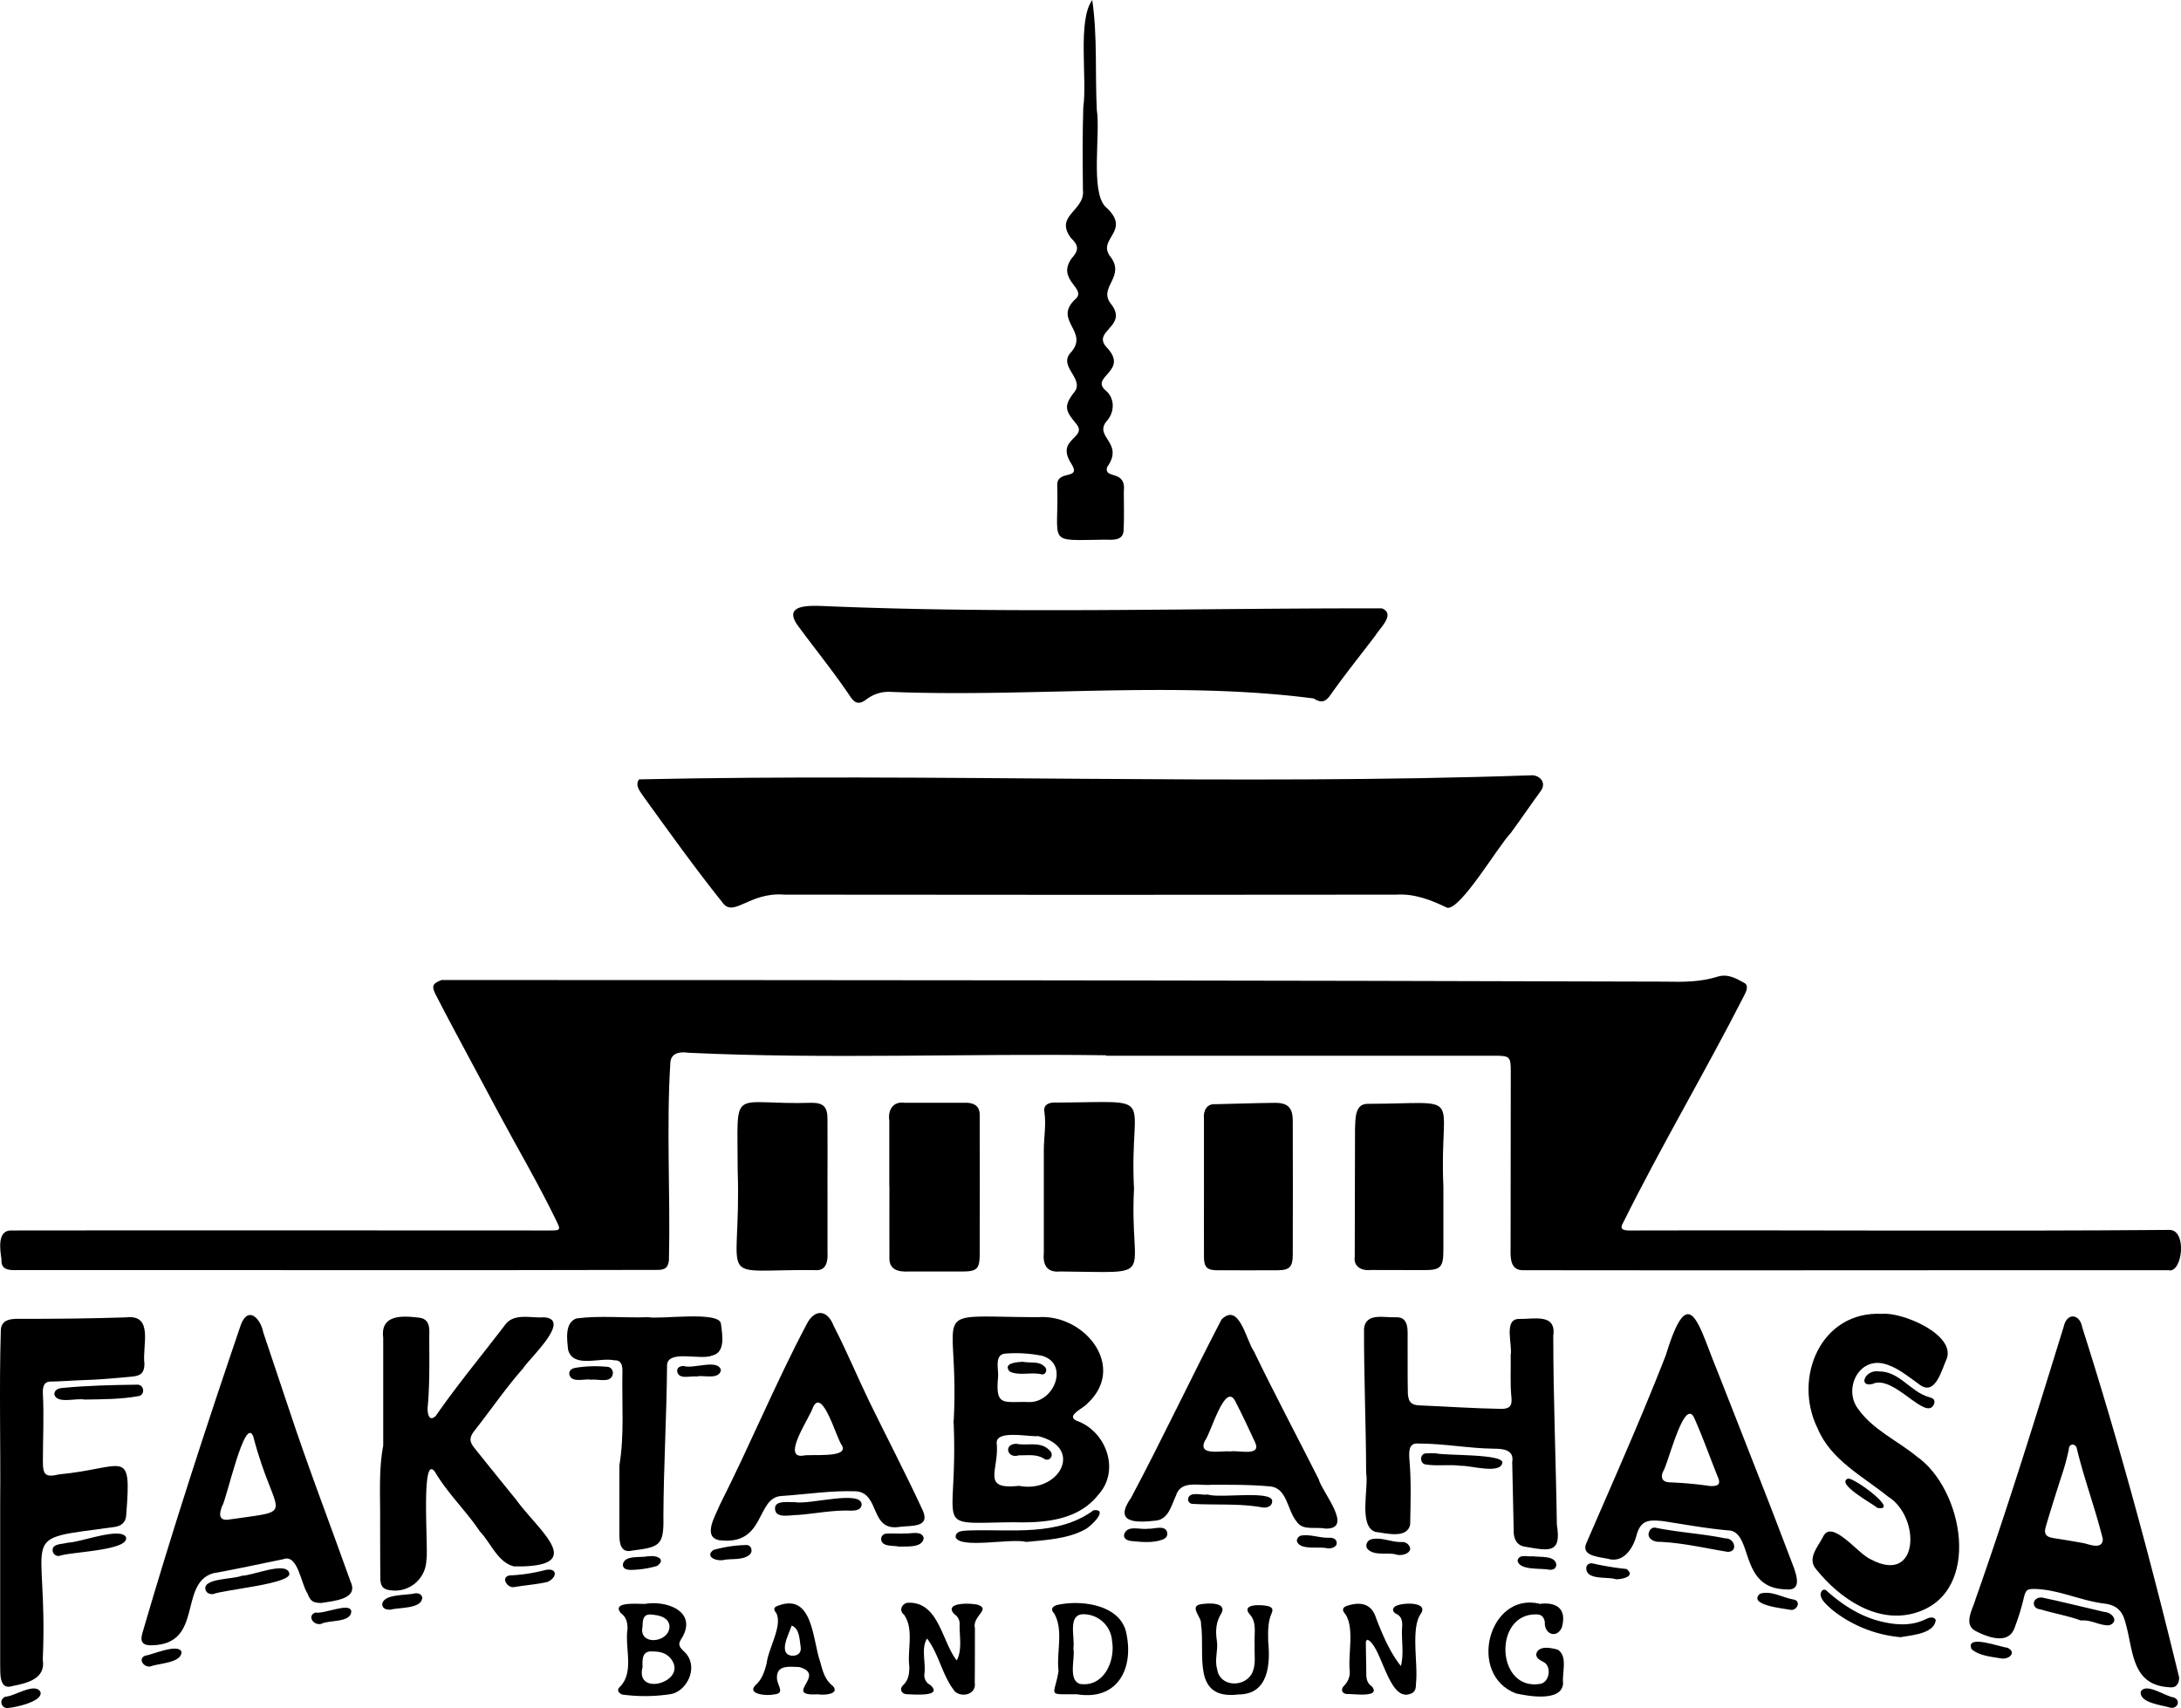 <svg xmlns="http://www.w3.org/2000/svg" viewBox="0 0 958.18 750.47"><g id="Layer_2" data-name="Layer 2"><g id="Layer_1-2" data-name="Layer 1"><path d="M485.94,463.66c-61.12-.87-122.45,1.78-183.47-1.11-3.4-.49-7.38-.18-7.94,3.94-1.84,29,.05,58.31-.65,87.36-.44,2.82-1.28,3.78-4.08,4.1-94,.28-188.1,0-282.15.1-3.5.05-7.34.1-7-4.73-.58-4-1.95-12.4,3.85-12.69,78.81-.12,157.63,0,236.45,0,5.57,0,5.55,0,3.15-4.92-7.72-15.86-16.65-31.08-25-46.63q-9.51-17.76-19-35.52c-2.94-5.5-5.86-11-8.69-16.56-1.93-3.77-1.39-4.93,2.61-6.41,178.07,0,358.88.15,537.8.71,7.64.19,15.45.15,22.8-2.2,4.51-1.38,8.18.83,11.85,2.84,1.95,1.26.59,3.93-.25,5.55-17.12,33.54-36.39,66-53.11,99.7-2.58,4.18,2.54,3.34,5.12,3.44,78.09-.21,156.2.4,234.28-.24,8.66-.88,6.37,19.3.16,17.7-94.4-.06-188.82.15-283.22,0-5.95.27-5.91-5.26-5.8-9.8q0-38.69.08-77.37c0-6.69-.38-7.07-7.19-7.07H485.94Z"/><path d="M635.82,398.86c-7-3.39-14.32-6.28-22.39-5.78q-134.38.17-268.76,0c-15.66-1.33-22.52,10.66-27.47,3.19-11.91-14.86-23-30.41-34.17-45.84-1.5-2.38-4.33-5.11-2.28-8,128.16-2.79,262.58,2.74,392.46-1.8,3.49.17,6.32,3.38,3.63,7-4.48,6.09-8.69,12.37-13.17,18.44C658.17,371.76,641.75,399.78,635.82,398.86Z"/><path d="M362.26,266.3c81.41,3.46,164.07.84,244.88,1,6.11,2.52-1,8.7-2.93,12-6.61,8.68-13.44,17.19-19.74,26.1-2.23,3.15-4.1,3.55-7.32,1.49-60.66-7.93-124.71-.36-186.46-2.92a16,16,0,0,0-10,3.28c-3,2.27-4.88,2.06-7-1-7-10.46-14.95-20.24-22.42-30.37C343.14,265.63,354.67,266,362.26,266.3Z"/><path d="M957.36,737c0,3-1.48,4.73-4.23,4.33-17.13-.87-15.77-16.65-19.51-28.87-1.26-4.79-3.93-7.22-8.92-7.87-10.36-1.2-20-6.09-30.54-6.44-3.48-.06-4.13.27-5,3.73a102.19,102.19,0,0,1-4.12,13.4c-2.67,7.47-11.6,4.12-16.8,1.49-5.95-2.86-1.61-9.57-.33-14.12,14-39.68,26.42-79.89,38.84-120.09,1.41-5.86,6.94-5.33,8,.51C930.92,633.81,944.83,685.32,957.36,737Zm-33.53-60.79c-3.27-13.26-8.13-26.16-11.34-39.45-.36-2.67-3.58-2.8-3.6.09a100.19,100.19,0,0,1-3.11,11.41c-2.39,7.39-4.74,14.81-6.93,22.26-1.05,3.57-.07,4.75,3.62,5.33q6.56,1,13.08,2.2C918.38,678.72,923.67,680.9,923.83,676.24Z"/><path d="M.08,660.51c.24-25.41-.49-50.88.29-76.26.34-4.86,5.1-4.87,9-4.78,15.36,0,30.69-.14,46-.65,12.42-1.46,7,12.72,8.09,20.4-.06,3.75-1.39,5.22-5.12,5.58-7.15.68-14.31,1.37-21.5,1.58-4.67.13-9.33.55-14,.64-3.65-.2-4.13,2.27-4,5.34.53,9.94,0,19.88,0,29.82,0,6,1.26,7,7.15,5.62,29.09-2.78,31.83-12.39,29.46,17.9-.16,3.14-2.07,4.85-5.43,5.25C6,677,21.34,671.39,18.79,729.22c1.38,8.41-6.82,10.3-13.31,11.58-5.9,1.94-5.32-5.55-5.4-9.41Z"/><path d="M141.3,704.29c-3.77,0-4.86-.67-6.25-4.24-2.83-4.22-4.2-17.39-10.53-15-10.34,2.08-20.63,4.39-31,6.22-15.15,4.69-4,31.12-26.73,31.62-4,.15-5.36-1.38-4.27-5.25,13.28-45.55,28-90.72,43.31-135.61,3.2-8.41,8.64-2.78,9.83,3.37q5.63,16.68,11.18,33.41C135.29,644.43,145,669.6,154.05,695,157.67,702.71,146.42,703.4,141.3,704.29ZM100,667.73c31.71-4.66,20.89.31,11.29-36.5-3.71-9.94-11.8,28-13.78,30.68C96.52,664.49,95.7,668.07,100,667.73Z"/><path d="M167,668.07c.1-11.05-.68-22.14,1.36-32.89q0-23.73,0-47.48c-1.24-9.75,7.61-9.72,15-8.83,5.06.29,5.44,3.71,5.23,8,0,10.19.25,20.38-.62,30.55-.38,2.41.11,8,3.5,4.65,9.65-13.9,20.49-26.89,30.72-40.34,4-4.86,11.22-2.52,16.7-2.94,12.71.78-6.41,18.1-9.06,22.42-7.64,8.64-14.1,18.17-21.23,27.2-2.45,3.15-2.58,4.84,0,8,6,7.51,12,14.94,18.06,22.39,10,13.92,32.31,30-.81,29.43-7.13-1.69-10.22-10.34-15-15.32-6.08-9.08-14.11-16.67-19.69-26.1-6.55-9.48-2.79,35.42-3.85,38.64a13.78,13.78,0,0,1-13.71,13.42c-5.82-.14-6.53-1.9-6.52-6.39Q167,680.29,167,668.07Z"/><path d="M826.81,577.27c8.66-.9,32.22,8.91,28.48,19.63-2.3,5-5.12,17.27-12.49,11.06-4.83-3.38-9.61-7.53-15.47-8.87-11.12-2.36-17.33,11.46-11.11,19.8,6.44,9.25,17.3,14,25.81,21,20.5,14.24,28.93,59.27.13,68.54-17,5.57-33.91-6-44.17-18.84-4.27-4.65.59-9.83,2.87-14.25,3.77-8.46,15.63,7.66,21,9.77,21.49,11.53,22-18.78,7.56-27.59-11.18-9-25.06-16-30.87-29.88C787.57,605.56,799.82,575.91,826.81,577.27Z"/><path d="M600.19,647.23c-.06-21.19-1-42.39-.93-63.55.86-7.16,9.11-4.59,14.15-4.91,6-.18,4.9,6.54,5,10.72.08,7.66-.08,15.35.11,23,.32,3.64,1.55,4.86,5.2,5,11.84.49,23.68,1.33,35.54,1.52,3.85.11,5.15-1.21,4.77-4.92-.65-6.23-.2-12.46-.34-18.68.88-4.53-3.25-15.89,3.64-15.9,6.39.17,16.49-2.64,15.07,7.34,0,27.68,1.19,55.34,1.57,83,2.15,13-3.51,11.5-13.78,9.76-3.93-.45-5.35-3.75-5.18-7.36q-.33-14.91-.65-29.82c.94-5.31-3.71-5.89-7.84-5.91-11.15-.12-22.17-2.28-33.32-2.27-4.48-.42-4.2,3.68-4,7.06.86,9.44.5,18.93.34,28.38-1.16,6.62-10.6,3.94-15.35,3.36-7.46-2.55-2.8-19.26-4-25.89Z"/><path d="M419,624c2.68-51.57-13.55-45.38,37.17-45.27,20.31-1.42,39.11,21.82,21.47,38-1.6,2.07-9.81,5.34-4.43,7.59,12.86,4.66,19,21.81,9.33,32.4-8.92,11.36-23.75,12.45-37.14,12.11-37.24.36-24.21,4.74-26.48-44.79Zm28.6,28.81c17.61,3.54,29-16.76,8.46-21.82-4,.39-18.4-2.82-18.19,3C439.09,646,430.75,654.63,447.58,652.84Zm-9.14-47.48h0c-1.18,13,2.64,10.33,13.57,10.69,11.19.28,17.74-16.75,5.87-20.3a58.55,58.55,0,0,0-16.08-1C436.52,595,438.92,601.87,438.44,605.36Z"/><path d="M784.56,698.31c-20.12-.42-14.5-23.55-24.2-25.81-9.93-.79-19.71-2.62-29.53-4.13-6.73-.74-10.15-.53-12,6.73-1.52,5.25-5.34,11.2-11.59,10-3.74-1.09-12.84-1-10.34-7,11.9-27.5,24.11-54.87,35-82.8,10.18-33.42,14.21-13.27,22.3,6.35q10.86,27.6,21.66,55.24c4.14,10.61,8.17,21.25,12.23,31.89C789.58,693.07,791.3,699.08,784.56,698.31Zm-33.24-45.39c2.67.1,4.82-.28,3.6-3.42-3.58-8.85-6.77-17.93-10.66-26.65-4.48-9-11.48,20.87-13.72,23.86-1.07,2.87,0,4.49,3.06,4.59A168.79,168.79,0,0,1,751.32,652.92Z"/><path d="M395.38,670.85c-13.47,2.24-8.53-14.92-19.38-15.62-10.93-.4-21.74,1.35-32.61,2.06-11.48.58-6.8,22.06-27.47,19.42-7.55-1.53-1.31-11.28.36-15.6,13.2-26.11,24.35-53.2,38-79.07,3.45-7,9.15-6.91,12,.55,5.68,11,10.4,22.39,15.78,33.51,7.63,15.62,15.66,31,23,46.81C409.26,671.28,400.73,670.19,395.38,670.85ZM352.56,639.6c3.32-.91,20.28,1.32,17.4-4.42-2.41-2.86-8.48-25.64-12.73-17C356.16,622.21,343.28,640.58,352.56,639.6Z"/><path d="M582.24,671.62c-4.35-.91-9.8,1-12.45-2.91-4.57-5.3-4.06-15.55-12.68-15.69-8.25-.76-16.52-.65-24.79-.66-5.55.56-13.58-2.23-15.7,4.81-2,4.18-3.2,10.27-8.67,10.93-8.69,1-19,1.27-11-10.07,13.72-25.83,26.2-52.34,39.68-78.26,7.82-7.87,10.88,9.28,14.27,14,9.12,18.89,19,37.42,28.43,56.14C580.77,655.55,595.14,672,582.24,671.62Zm-41.71-33.9v0c3.23-.67,13.54,2.36,11-3.71-2.83-6.2-5.76-12.36-8.87-18.43-4.53-8.69-10.78,14.5-13.34,17.49C526.07,639.93,536.86,637.23,540.53,637.72Z"/><path d="M479.86,0c2.33,16.21,1.2,32,2,48.23C483.52,58.89,479,84,485.62,90.8c11.91,10.57-3.53,13.84,1.94,21.62,7.33,9.06-5.06,13.58.3,20.82,8.36,10.21-8.44,12-1.69,19.35,10.14,10.55-7.64,12.87-.38,19,3.78,3.13,4.08,8.82.87,12.91-7,7.52,7.71,9.65-.31,20.8-1.34,5.54,8.55.72,7.38,10.75,0,5.63.19,11.29-.08,16.9-.2,4.79-4.84,4.22-8.39,4.17-26.17.3-19.94,2.35-20.79-24.33.25-6.41,10.68-1.82,6.28-8.92-7.55-11.44,7.87-11.23,1.79-18-4.4-5.27-5.22-7.38-1.05-13,5.8-6.08-6.4-11.27-1.43-17.58,9.17-9.48-7.58-14.25,2.13-23.62,6-4.89-8.25-8.3-1.47-18.05,3.3-3.59,3.31-5.72-.23-9.06-7.43-9.92,6.35-11.92,5.27-21.07-.11-12.11-.24-24.24.16-36.34C477.71,34.59,473.29,9,479.86,0Z"/><path d="M390.7,521.22V492.46c-.7-4.69,1.56-8.69,6.75-7.93h26.24c3.65-.17,6.62,1,6.73,5.09.1,20.37,0,40.75,0,61.11,0,6.84-1.11,7.94-7.91,7.94H399.14c-4.86.22-8.73-.91-8.39-6.53-.05-10.3,0-20.61,0-30.91Z"/><path d="M498.23,521.91c-2.22,41,11.56,37.06-32.48,36.74-5.85.58-7.7-2.95-7.17-8.3,0-15,0-29.94,0-44.91,0-5.62,1.09-11.23.26-16.84-.66-3.6,2.56-4.38,5.47-4.17,45.45-.17,31.77-4.9,33.87,37.48Z"/><path d="M363.55,521.8q0,14.38,0,28.77c.23,3.58-.64,7.77-5,7.49-45.81-.6-32.76,8.2-34.46-43.76,0-38.27-3.82-28.6,32.57-29.76,5.1,0,6.86,1.83,6.88,7,.06,10.07,0,20.14,0,30.21Z"/><path d="M528.93,521.32q0-14.93,0-29.83c-.38-3.28,1.17-6.62,4.92-6.33,8.74-.21,17.47-.51,26.21-.6,5.7-.06,7.88,2.13,7.89,7.81q.09,29.48,0,59c0,5.23-1.46,6.72-6.57,6.74q-13.29.06-26.6,0c-4.47,0-5.82-1.34-5.84-5.8-.06-10.3,0-20.61,0-30.91Z"/><path d="M634.12,521.26q0,14,0,28c0,7.61-1.24,8.83-8.67,8.79-7.67,0-15.34,0-23-.05-4,.47-7.93-1.26-7.27-5.87q.06-28,.12-56.08c.23-4.21-.26-11.09,5.56-11.06C644.61,484.86,632.23,478.86,634.12,521.26Z"/><path d="M284.5,578.71c5.77,1.13,32.17-3,32.26,3.15.56,4.47,2.1,12.32-3.81,13.7-5.18,2.33-20.27-3-19.9,4.81-.18,22-1.51,44.07-1.6,66.13.29,12.7-1.76,13.26-13.76,14.78-5.15,1.31-5.66-3.69-5.57-7.61q0-14.92,0-29.85c2.23-13.35,1.05-27.18,1.32-40.82.11-2.75-.28-5.51-3.62-5.33-6.32-1.4-18,3.68-20.24-4.63-.46-4.48-1.58-11.89,3.65-13.75,10.29-1.36,20.86-.17,31.24-.55Z"/><path d="M407.3,719.94c-2.74,4.16-.46,10.71-1.19,15.64a4.75,4.75,0,0,0,2.58,4.75c6,5.35-7.46,4.13-10.24,4.07-2.5-.16-3.43-2.29-1.66-4,2.47-2.37,2.72-5.19,2.7-8.23-.93-7.43,2.18-16.4-2.39-22.8-2.47-1.88-.61-5.27,2.21-5.18,13.15-.15,14.48,17,21,25.36,2.56-4.64,1.11-10.94,1.29-16.2a5,5,0,0,0-2.38-4.17c-4.87-5.31,7.7-4.94,10.61-4,5.39,2-2.74,4.94-1.52,10.17,0,8,0,16.07-.07,24.11.7,4.82-5.32,6.59-8.66,3.79C414,736.42,412.61,726.92,407.3,719.94Z"/><path d="M615.45,732c1.49-5.61.08-11.77.59-17.61,0-2.27-.23-4.13-2.65-5.34-2-1-1.76-2.9.37-3.61,3-1.36,14.19-1.67,10.32,3.79-4.33,6.47-1,22-2,30.38,0,2-.17,3.89-2.51,4.62-9.56,3.64-12.55-21.12-18.76-23.78a1.26,1.26,0,0,0-.74,1.14c0,4.55.17,9.1.18,13.66,0,2.24.31,4.29,2.41,5.66,4.3,5.24-8.29,3.21-10.85,3.41-2.34-.2-2.93-2.09-1.21-3.77a8.33,8.33,0,0,0,2.4-6.19c-.85-7.48,2.11-18.84-1.85-25-1.73-2-1.45-3.18,1-3.92,6-1.85,10.49-.58,12.39,5.47C607.35,718.23,610.68,726.05,615.45,732Z"/><path d="M283.6,704.67c9.27-1.5,22.53,3.26,16.23,14.59-1.77,2.81-2.13,3.7.72,6.38,6.8,6.38,1.41,17.33-5.79,18.69a74.08,74.08,0,0,1-21.44.2c-1.92-.84-2.36-2.26-.8-3.54,6.18-6.57,1.9-17,3.17-25.25,0-2.78-.45-5.13-2.88-6.94-4.54-5.4,8.07-3.94,10.79-4.11Zm-1.3,28h-.05c-3.12,12.86,19.31,6.4,12.94-3.23-2-3.05-5-3.84-8.42-3.83C282,725.19,282.2,729.12,282.3,732.7Zm0-18.06c-1.94,8.77,11.95,7.22,11.82-.06-.18-3.26-3.33-4.56-6.16-4.93C283.54,708.82,282.32,709.84,282.3,714.64Z"/><path d="M676.13,704.74c7.89-1.09,12.37,2.21,10,10.45-2.59,5.17-7.87,2.41-7.44-2.54-.46-2.36-1.51-3.37-3.92-3.34-18.84-.19-17.49,33.89,2,30.52,3.79-.71,4.92-7,1.88-9.28-1.62-1-4.25-1.83-3.62-4.25,1.29-3.42,6.57-2.26,9.36-1.47,4.56,2.92,1.74,10.23,2.33,14.86-.64,8.17-15.16,5.58-20.73,4.35-21.46-8.19-12-44.47,10.19-39.46Z"/><path d="M473.37,744.43c-13.87-.11-10.14,1.19-8.32-10.28-1-8.27,2.36-18-2-25.36-1.42-1.5-1-2.71,1.06-3.52,10.63-2.58,28.47-.32,30.78,12.62,3.21,15.55-4.08,29.25-21.51,26.56Zm-1.8-20.22h0c.84,4.52-2.38,13.63,2.72,15.62,10.49,1.75,15.79-9.89,14.27-18.82A12.59,12.59,0,0,0,477,709.3C468.59,708.37,472.36,719.15,471.57,724.21Z"/><path d="M359.45,744.44c-16.19.89,4.27-8.58-8.34-12-4.31-.11-10.19-1.11-9.76,5.17.27,3.23,3.83,6.55-1.59,6.9-2.52.67-11.68,0-8-3.95,3-2.6,4.09-6,5.05-9.68.62-6.35,7.28-16.94,4.13-22.29-1.33-1.62-.93-2.52,1-3.14,15.28-5.66,15,15.13,18.4,24.73,1.07,3.91,2,7.9,5.56,10.59C369.13,744.47,361.84,744.88,359.45,744.44Zm-11.64-30.2c-1.1,3.5-6.22,12.48.08,13.23,2.51.13,4.08-1.15,3.92-3.49C351.22,720.7,351.48,715.66,347.81,714.24Z"/><path d="M551.2,722.72c-.36-4.65,1.31-10-2.4-13.7-3.42-4.48,5.63-4,8.15-3.36,1.9.44,2.52,1.37,1.73,3.12-1.78,4-1.59,8.18-1.53,12.37,1,10.09.16,23.3-13,23.35-20.9,2.53-14.57-17.77-16.52-31,.39-2.87-5-7.32-.64-8.53,2.81-.63,12.1-1.31,9.7,3.68-2.53,3.89-2.78,8-2.06,12.44.58,4.05-1.12,8.11.07,12.14,1.12,8.37,12.61,8.25,15.55,1.53C551.87,731,551,726.74,551.2,722.72Z"/><path d="M450.9,677.47c-6.72-1.74-29.19,3.2-31.07-2.09-.1-3,3.91-2.81,6-2.94,18.43-.63,38.84,2.73,54.63-8.89,7-.72-1.57,7.55-4,8.57C468.82,676.22,459,676.68,450.9,677.47Z"/><path d="M835.09,719.34a56,56,0,0,1-30.36-12.2c-2-1.9-6.68-5.52-4.13-8.35,1.2-.89,1.88.17,2.7.88,6.78,5.86,14.26,10.6,23,12.74,6.68,1.62,13.49,2.14,20-1.11,1.31-.62,3.34-1.18,4.13.48C849.75,717.86,839.94,718.38,835.09,719.34Z"/><path d="M37.11,614.93c-3.65-.77-11.89,2-13.22-2.14-.13-1.61,1-2.7,3.35-2.95,11-1.07,22.22-1.33,33.29-1.46,2.8.17,3.3,4.32.5,5C53.27,614.83,45.05,614.79,37.11,614.93Z"/><path d="M758.94,681.83c-9.89-1.62-19.88-4-30-4.4-2.41.12-5.64-1.64-4.39-4.44a2.46,2.46,0,0,1,3.12-1.68c10,2,20.32,2.56,30.36,4.62C762.05,675.74,763.79,681.93,758.94,681.83Z"/><path d="M349.15,660c6.37,1.27,29.73-5.64,29.38,1.22-.23,2.22-2.75,2.54-4.55,2.51-7.83-.34-15.49,1.27-23.24,1.89-3.09-.12-10,1.87-10.24-2.6C340.09,658.92,346.92,660.17,349.15,660Z"/><path d="M93.52,700.43c-1.75,0-3-.61-3.31-2.29-.67-4.77,12.53-4.23,16-5.8,4.49.07,19.42-6.49,20.84-1.22C129,695.84,98.35,698.42,93.52,700.43Z"/><path d="M897.06,701.89c9.14,1.93,18.32,4.26,27.44,6.36,3.56.13,6.67,4.39,2.09,5.86-4.21.22-8-2.64-12.31-2.09-5.78-2.11-12-3.15-17.93-4.92C892.16,706.68,892.81,701.63,897.06,701.89Z"/><path d="M26.1,683.62a2.56,2.56,0,0,1-2.93-2c-.62-3.55,4.33-3.06,6.59-3.82,5.43-.06,22.79-6.89,25.53-2.54C57.47,681.31,30.86,681.79,26.1,683.62Z"/><path d="M630.82,638.54c3.69,1.09,30.55.09,29.17,4.34-1.12,4.88-13.93,1-18,1.16-5.22-.72-10.53.23-15.71-.6-2.76-.49-2.53-5,.39-4.88C627.82,638.46,629,638.54,630.82,638.54Z"/><path d="M530.64,656.63c4.92,1.85,29-2.09,28.25,3.1-.08,2.23-2.49,2.87-4.35,2.57-10.19-1.82-20.51-.94-30.75-1.55a2,2,0,0,1-1.84-1.89C522.27,654.92,528,657.16,530.64,656.63Z"/><path d="M825.48,602.57c9-.13,13.85,9,21.95,11.26,2.33.59,2.84,1.55,2.19,3.2-3.48,7.77-17.8-13.42-27-8.94C816.09,609.55,819.48,601.55,825.48,602.57Z"/><path d="M613.79,683.14c-3.66-1.39-10.57.93-13.31-3a2.87,2.87,0,0,1,1.8-3.76c4.59-1.24,9.16,1.41,13.84,1.14a3.64,3.64,0,0,1,2.31.87C621.62,681.52,617.13,683.73,613.79,683.14Z"/><path d="M225.78,697.33c-2.95.49-6-4.48-1.81-5.14a72.78,72.78,0,0,0,15.17-2.26c5.94-1.48,5.79,3.24,1.35,5.14C235.73,696.15,230.84,696.48,225.78,697.33Z"/><path d="M259.56,606.18c-2.95-.48-8.73,1.64-9.46-2.48-.07-1.75,1.24-2.44,2.78-2.73a53.71,53.71,0,0,1,13.58-.45,2.66,2.66,0,0,1,2.77,3.07c-.67,4.4-6.58,2.14-9.67,2.65Z"/><path d="M504.52,671.67c2.22.26,7.35-1.9,8.24,1.57.36,1.53-.48,2.52-1.78,3.13-4.43,1.72-9.49,1.15-14.13.7-2.24-.33-3.23-1.4-3-2.85C495.26,669.82,500.72,672.25,504.52,671.67Z"/><path d="M396.89,673.68c2.76.53,8.1-1.59,8.92,2.14-.63,4.4-7.49,3.53-10.87,3.73-2.54-.65-7.57.27-7.83-3.32a2.43,2.43,0,0,1,2.61-2.41c2.39-.11,4.78,0,7.17,0Z"/><path d="M317.93,685.42c-3.32.64-8.38-1.48-4.49-4.41a57.43,57.43,0,0,1,14.46-2.17c2.22-.05,3,2.78,1.48,4.19C326.5,685.66,321.07,684.69,317.93,685.42Z"/><path d="M709.93,693.89c-3.62-1.33-13.63.71-13-5.41a2.35,2.35,0,0,1,2.52-1.61,125.92,125.92,0,0,0,15.13,2.5C718.7,692.57,712.87,693.89,709.93,693.89Z"/><path d="M3.5,750.43a2.52,2.52,0,1,1-.74-5c3.91-.32,12.85-6.42,15.05-1.92C18.75,747.63,6.75,750.21,3.5,750.43Z"/><path d="M171.56,707.26c-1.91,0-3.29-.37-3.64-2.1,0-5,10.77-4.08,14.42-5.1,1.34-.14,2.79.24,3.15,1.79C185.48,707.06,175,706.17,171.56,707.26Z"/><path d="M879.07,728.65c-4.14-.74-9.59-1.09-12.92-4.1-2.8-6.78,12.76-.79,15.76-.59C886.21,726,882.61,729.3,879.07,728.65Z"/><path d="M786.21,707.24c-2.87-.54-18.5-2.08-13-7,5-1.58,10,1.81,14.92,2.58C791.62,703.62,789.18,708.19,786.21,707.24Z"/><path d="M306.29,604.82c-2.76-.49-8.13,1.6-8.79-2.29-.09-1.43,1-2.45,2.94-2.33,4.24,1.37,14.95-3.28,16.29,1.78-.79,4.29-7.29,2.23-10.44,2.72Z"/><path d="M66.2,732.16c-3,.67-5.72-3.27-2.54-4.65,3.36-.51,14.7-5.61,16.1-1.7C79.71,730.78,69.49,730.78,66.2,732.16Z"/><path d="M953.34,750.27c-3.29-1.09-13.54-2-12.84-7,2.27-4.15,10.72,2.05,14.45,2.52C958.22,746.93,956.8,751.07,953.34,750.27Z"/><path d="M141.06,713.51c-3.49.75-6.21-3.6-2.54-5,3.85.77,15.07-4.6,15.8-.68C154.45,713.17,144.22,711.65,141.06,713.51Z"/><path d="M673.44,683.78c2.68.49,10-.54,10.29,3.74-.11,1.89-1.6,2.28-3.12,2.18-3.64-.83-13.05.45-13.92-4C667.4,682.63,670.76,684.1,673.44,683.78Z"/><path d="M284.92,683.83c3.22-.63,8,1.1,3.78,4.18a42.71,42.71,0,0,1-11.63,1.76c-2.35-.06-3.39-.81-3.42-2.28.55-4.46,7.93-2.88,11.25-3.79Z"/><path d="M583.26,680.3c-4-1-12.38,1.06-13.51-3.3a2.47,2.47,0,0,1,2.29-2.37c4.05-.5,8,1.21,12.09,1,2,0,3.08.9,3.11,2.24C587.51,679.49,585,680.53,583.26,680.3Z"/><path d="M811.86,649.65c2.64-.54,22.95,14.44,13,12.89C822.86,660.79,806.3,651.89,811.86,649.65Z"/><path d="M446.53,634.36c4.78,1,10.9-1.34,14.73,3.09a2.2,2.2,0,0,1,.4,2.94,2,2,0,0,1-2.86.6c-3.51-2.26-7.4-1.47-11.19-1.57C442.48,641.07,440.74,634.44,446.53,634.36Z"/><path d="M449.25,598.32c4,.73,7.21-.48,9.85,2.31,1.2,1.16.31,3.57-1.45,3.22-4.58-1.17-9.86.84-14.08-1.25C440.27,598.74,447.39,598.44,449.25,598.32Z"/></g></g></svg>